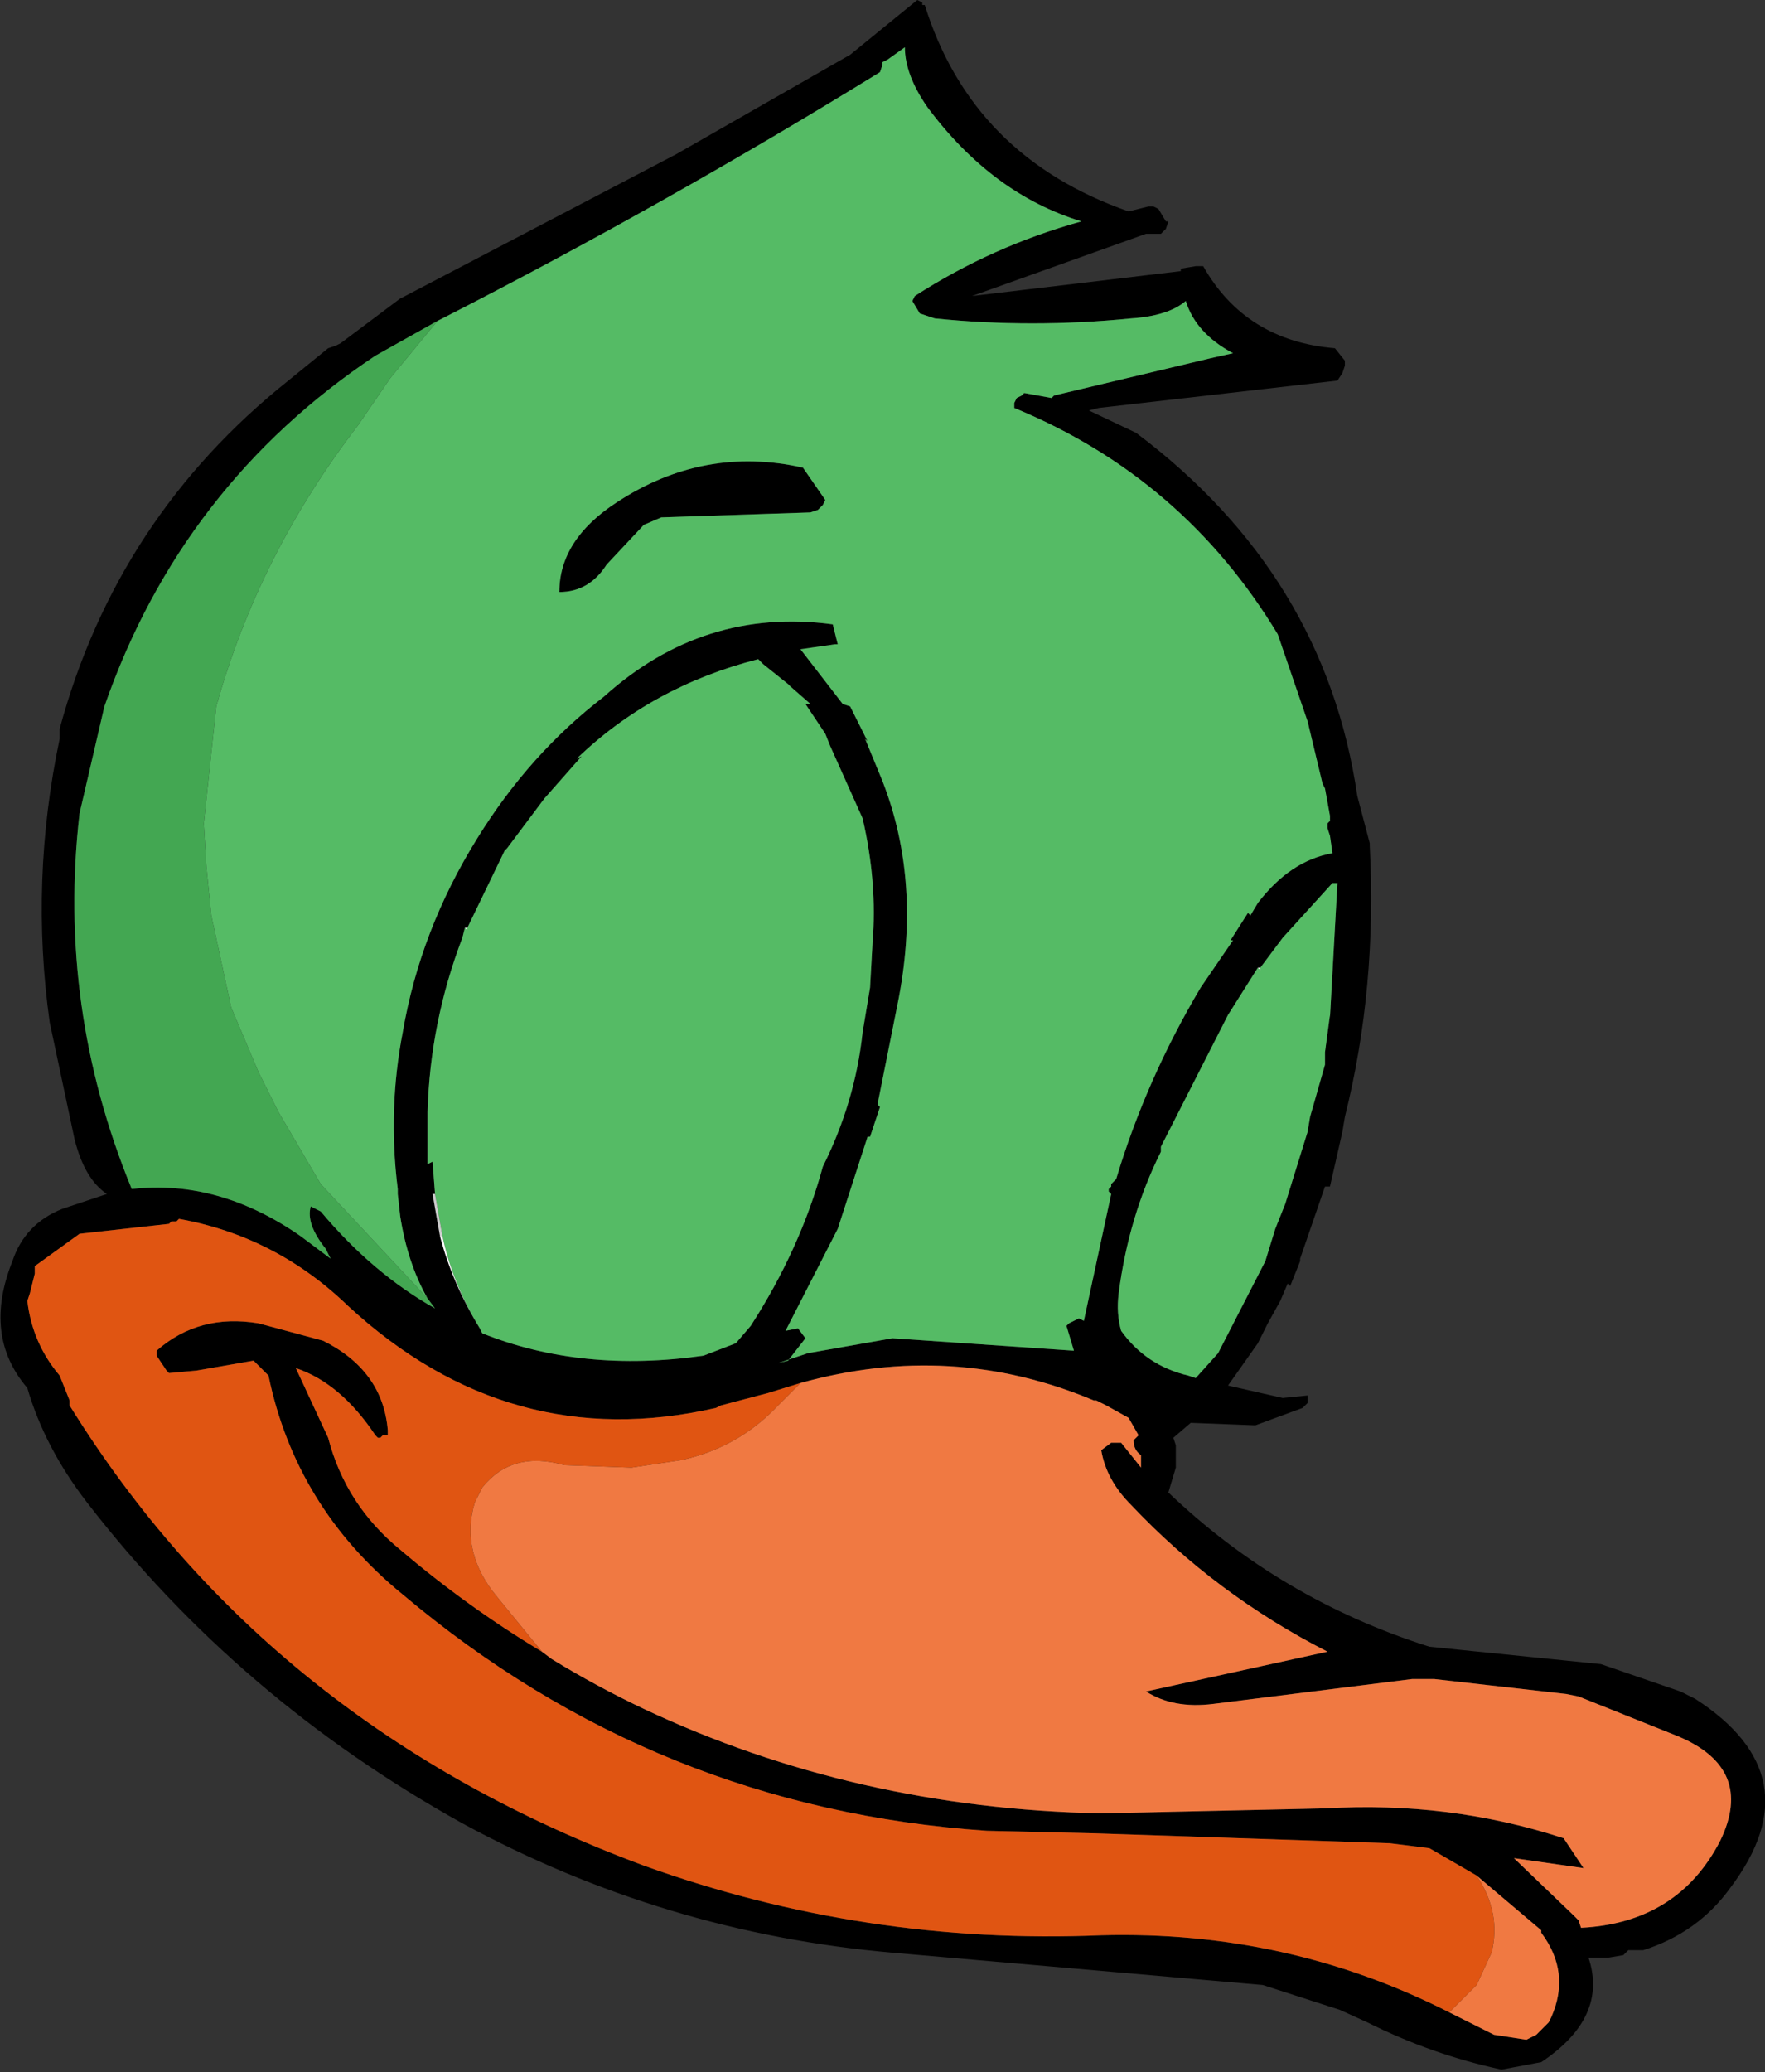 <?xml version="1.0" encoding="UTF-8" standalone="no"?>
<svg xmlns:xlink="http://www.w3.org/1999/xlink" height="41.65px" width="35.5px" xmlns="http://www.w3.org/2000/svg">
  <rect width="100%" height="100%" fill="#333333" stroke="none"/>
  <g transform="matrix(1.0, 0.0, 0.0, 1.0, 6.15, 74.8)">
    <path d="M27.65 -40.8 L27.85 -40.7 27.95 -40.65 Q30.35 -39.1 28.65 -36.85 28.0 -35.95 26.9 -35.6 L26.8 -35.6 26.65 -35.6 26.6 -35.6 26.55 -35.55 26.5 -35.5 26.2 -35.45 25.8 -35.45 Q26.2 -34.25 24.85 -33.35 L24.05 -33.2 Q22.65 -33.5 21.35 -34.15 L20.8 -34.4 19.25 -34.9 11.8 -35.55 Q7.2 -35.95 3.15 -38.15 -1.35 -40.65 -4.4 -44.6 -5.25 -45.7 -5.6 -46.9 -6.5 -47.95 -5.9 -49.45 -5.65 -50.2 -4.9 -50.5 L-4.0 -50.8 Q-4.45 -51.1 -4.65 -51.9 L-5.15 -54.25 Q-5.55 -57.1 -4.95 -59.95 L-4.95 -60.1 -4.95 -60.15 Q-3.8 -64.4 -0.35 -67.15 L0.45 -67.8 0.6 -67.85 0.7 -67.9 1.9 -68.8 2.0 -68.85 7.45 -71.7 8.15 -72.1 10.95 -73.7 12.3 -74.8 12.4 -74.75 12.4 -74.7 12.45 -74.7 Q13.4 -71.65 16.55 -70.55 L16.75 -70.6 16.95 -70.65 17.05 -70.65 17.15 -70.6 17.3 -70.35 17.35 -70.35 17.3 -70.2 17.2 -70.1 16.9 -70.1 13.4 -68.85 17.6 -69.35 17.6 -69.4 17.9 -69.45 18.05 -69.45 Q18.9 -67.95 20.7 -67.8 L20.9 -67.55 20.9 -67.45 20.85 -67.3 20.75 -67.15 15.95 -66.6 15.75 -66.55 16.7 -66.1 Q20.5 -63.25 21.15 -58.8 L21.4 -57.85 21.4 -57.8 Q21.55 -54.95 20.9 -52.35 L20.85 -52.05 20.6 -50.95 20.5 -50.95 20.0 -49.5 20.0 -49.45 19.8 -48.95 19.75 -49.0 19.6 -48.65 19.35 -48.2 19.15 -47.8 18.55 -46.95 19.65 -46.7 20.15 -46.75 20.15 -46.6 20.05 -46.5 19.1 -46.15 17.8 -46.2 17.45 -45.9 17.5 -45.75 17.5 -45.7 17.5 -45.3 17.35 -44.8 Q19.6 -42.65 22.6 -41.7 L26.05 -41.35 27.65 -40.8 M4.75 -41.6 L4.95 -41.45 Q5.85 -40.9 6.8 -40.45 11.05 -38.45 16.0 -38.35 L20.5 -38.45 Q23.0 -38.6 25.3 -37.85 L25.7 -37.25 24.3 -37.45 25.5 -36.3 25.6 -36.2 25.65 -36.05 Q27.6 -36.15 28.45 -37.8 29.15 -39.25 27.6 -39.9 L25.6 -40.7 25.35 -40.75 22.7 -41.05 22.25 -41.05 18.25 -40.55 Q17.45 -40.45 16.9 -40.8 L20.55 -41.6 Q18.3 -42.75 16.6 -44.55 16.1 -45.05 16.0 -45.65 L16.2 -45.8 16.4 -45.8 16.8 -45.3 16.8 -45.55 Q16.65 -45.65 16.65 -45.85 L16.75 -45.95 16.55 -46.3 16.1 -46.55 16.0 -46.6 15.9 -46.65 15.85 -46.65 Q13.0 -47.85 9.95 -47.0 L9.3 -46.8 8.35 -46.55 8.25 -46.5 Q4.1 -45.55 0.85 -48.55 -0.6 -49.95 -2.55 -50.3 L-2.6 -50.25 -2.7 -50.25 -2.75 -50.2 -4.55 -50.0 -5.45 -49.35 -5.45 -49.2 -5.55 -48.8 -5.6 -48.65 Q-5.5 -47.8 -4.95 -47.15 L-4.75 -46.65 -4.75 -46.6 -4.75 -46.55 Q-0.75 -40.1 6.8 -37.3 11.25 -35.7 16.0 -35.9 19.75 -36.0 23.0 -34.35 L23.9 -33.9 24.55 -33.8 24.75 -33.9 24.85 -34.0 25.0 -34.15 25.05 -34.25 Q25.45 -35.15 24.85 -35.95 L24.85 -36.0 23.55 -37.1 22.6 -37.65 21.8 -37.75 15.85 -37.95 13.7 -38.0 Q7.05 -38.45 1.95 -42.75 -0.2 -44.5 -0.75 -47.15 L-1.05 -47.45 -2.2 -47.25 -2.75 -47.2 -2.8 -47.25 -3.0 -47.55 -3.0 -47.65 Q-2.15 -48.4 -0.95 -48.2 L0.35 -47.85 Q1.55 -47.25 1.65 -46.05 L1.65 -45.95 1.55 -45.95 1.5 -45.9 1.45 -45.9 1.4 -45.95 Q0.7 -47.0 -0.2 -47.3 L0.45 -45.9 Q0.8 -44.55 1.9 -43.65 3.25 -42.5 4.75 -41.6 M2.45 -48.7 Q2.05 -49.4 1.9 -50.35 L1.85 -50.8 1.85 -50.85 1.85 -50.9 Q1.65 -52.5 1.95 -54.05 2.3 -56.1 3.45 -57.95 4.5 -59.65 6.0 -60.8 8.0 -62.6 10.6 -62.25 L10.7 -61.85 10.65 -61.85 9.95 -61.75 10.8 -60.65 10.95 -60.6 11.15 -60.2 11.3 -59.9 11.25 -59.95 11.6 -59.1 Q12.4 -57.05 11.9 -54.6 L11.5 -52.6 11.55 -52.55 11.35 -51.95 11.3 -51.95 10.7 -50.1 9.65 -48.05 9.9 -48.1 10.05 -47.9 9.7 -47.45 9.5 -47.4 10.1 -47.6 11.8 -47.9 15.45 -47.65 15.3 -48.15 15.35 -48.2 15.55 -48.3 15.65 -48.25 16.2 -50.8 16.15 -50.85 16.15 -50.9 16.2 -50.95 16.2 -51.0 16.3 -51.1 Q16.9 -53.1 18.0 -54.95 L18.65 -55.9 18.6 -55.9 18.95 -56.45 19.0 -56.4 19.15 -56.65 Q19.8 -57.5 20.65 -57.65 L20.6 -58.0 20.55 -58.15 20.55 -58.25 20.6 -58.3 20.6 -58.35 20.6 -58.4 20.5 -58.95 20.45 -59.05 20.15 -60.3 19.55 -62.05 Q17.65 -65.2 14.25 -66.6 L14.25 -66.7 14.3 -66.8 14.4 -66.85 14.45 -66.9 15.0 -66.8 15.05 -66.85 18.2 -67.6 18.65 -67.7 Q17.9 -68.1 17.7 -68.75 17.35 -68.45 16.6 -68.4 14.6 -68.2 12.65 -68.4 L12.35 -68.5 12.2 -68.75 12.25 -68.85 Q13.8 -69.85 15.6 -70.35 13.8 -70.9 12.5 -72.65 12.05 -73.3 12.05 -73.85 L11.7 -73.6 11.6 -73.55 11.6 -73.5 11.55 -73.35 Q7.25 -70.7 2.75 -68.4 L2.65 -68.35 1.4 -67.65 Q-2.5 -65.05 -4.05 -60.6 L-4.55 -58.45 Q-5.0 -54.55 -3.5 -50.9 -1.75 -51.1 -0.1 -49.95 L0.5 -49.5 0.4 -49.7 Q0.0 -50.2 0.1 -50.55 L0.3 -50.45 Q1.35 -49.2 2.6 -48.5 L2.45 -48.7 M3.5 -48.1 L3.55 -48.0 Q5.55 -47.2 8.0 -47.55 L8.65 -47.8 8.95 -48.15 Q9.95 -49.7 10.4 -51.35 11.05 -52.65 11.2 -54.05 L11.35 -54.95 11.4 -55.85 Q11.5 -57.05 11.2 -58.35 L10.55 -59.8 10.45 -60.05 10.05 -60.65 10.15 -60.65 9.75 -61.0 9.7 -61.05 9.2 -61.45 9.1 -61.55 Q6.95 -61.0 5.45 -59.55 L5.55 -59.6 4.8 -58.75 4.05 -57.75 4.0 -57.7 3.25 -56.15 3.2 -56.15 3.15 -55.95 Q2.5 -54.25 2.45 -52.45 L2.45 -51.4 2.55 -51.45 2.6 -50.8 2.55 -50.8 2.7 -49.95 Q2.95 -49.0 3.5 -48.1 M6.25 -64.7 Q8.0 -65.85 10.0 -65.4 L10.45 -64.75 10.4 -64.65 10.3 -64.55 10.15 -64.5 7.15 -64.4 6.8 -64.25 6.05 -63.45 Q5.7 -62.9 5.1 -62.9 5.1 -63.95 6.25 -64.7 M20.75 -57.05 L20.65 -57.05 19.65 -55.95 19.5 -55.75 19.2 -55.35 19.15 -55.35 18.55 -54.4 17.2 -51.75 17.2 -51.65 Q16.55 -50.35 16.35 -48.8 16.3 -48.4 16.4 -48.05 16.9 -47.35 17.75 -47.15 L17.9 -47.1 18.35 -47.6 19.3 -49.45 19.5 -50.1 19.7 -50.6 20.15 -52.05 20.2 -52.35 20.3 -52.7 20.5 -53.4 20.5 -53.45 20.5 -53.65 20.6 -54.4 20.6 -54.35 20.75 -57.05" fill="#000000" fill-rule="evenodd" stroke="none"/>
    <path d="M9.95 -47.0 Q13.0 -47.85 15.85 -46.65 L15.9 -46.65 16.0 -46.6 16.1 -46.55 16.55 -46.3 16.75 -45.95 16.65 -45.85 Q16.65 -45.65 16.8 -45.55 L16.8 -45.3 16.4 -45.8 16.2 -45.8 16.0 -45.65 Q16.1 -45.05 16.6 -44.55 18.3 -42.75 20.55 -41.6 L16.9 -40.8 Q17.45 -40.45 18.25 -40.55 L22.25 -41.05 22.7 -41.05 25.35 -40.75 25.6 -40.7 27.6 -39.9 Q29.15 -39.25 28.45 -37.8 27.6 -36.15 25.65 -36.05 L25.6 -36.2 25.5 -36.3 24.3 -37.45 25.7 -37.25 25.3 -37.85 Q23.0 -38.6 20.5 -38.45 L16.0 -38.35 Q11.05 -38.45 6.8 -40.45 5.85 -40.9 4.95 -41.45 L4.75 -41.6 3.85 -42.7 Q3.1 -43.6 3.4 -44.6 L3.55 -44.9 Q4.15 -45.65 5.2 -45.35 L6.55 -45.3 7.55 -45.45 Q8.7 -45.7 9.5 -46.55 L9.95 -47.0 M23.55 -37.1 L24.85 -36.0 24.85 -35.95 Q25.45 -35.15 25.05 -34.25 L25.0 -34.15 24.85 -34.0 24.75 -33.9 24.55 -33.8 23.9 -33.9 23.0 -34.35 23.55 -34.9 23.85 -35.55 Q24.05 -36.35 23.55 -37.1" fill="#f07942" fill-rule="evenodd" stroke="none"/>
    <path d="M2.65 -68.35 L2.75 -68.4 Q7.25 -70.7 11.55 -73.35 L11.6 -73.5 11.6 -73.55 11.7 -73.6 12.05 -73.85 Q12.05 -73.3 12.5 -72.65 13.8 -70.9 15.6 -70.35 13.8 -69.85 12.25 -68.85 L12.2 -68.75 12.35 -68.5 12.65 -68.4 Q14.6 -68.2 16.6 -68.4 17.35 -68.45 17.7 -68.75 17.9 -68.1 18.65 -67.7 L18.2 -67.6 15.05 -66.85 15.0 -66.8 14.45 -66.9 14.4 -66.85 14.3 -66.8 14.25 -66.7 14.25 -66.6 Q17.65 -65.2 19.55 -62.05 L20.15 -60.3 20.45 -59.05 20.5 -58.95 20.6 -58.4 20.6 -58.35 20.6 -58.3 20.55 -58.25 20.55 -58.15 20.6 -58.0 20.65 -57.65 Q19.8 -57.5 19.15 -56.65 L19.0 -56.4 18.95 -56.45 18.6 -55.9 18.65 -55.9 18.0 -54.95 Q16.9 -53.1 16.3 -51.1 L16.2 -51.0 16.2 -50.95 16.15 -50.9 16.15 -50.85 16.2 -50.8 15.65 -48.25 15.55 -48.3 15.35 -48.2 15.3 -48.15 15.45 -47.65 11.8 -47.9 10.1 -47.6 9.5 -47.4 9.7 -47.45 10.05 -47.9 9.9 -48.1 9.65 -48.05 10.7 -50.1 11.3 -51.95 11.35 -51.95 11.55 -52.55 11.5 -52.6 11.9 -54.6 Q12.4 -57.05 11.6 -59.1 L11.25 -59.95 11.3 -59.9 11.15 -60.2 10.95 -60.6 10.8 -60.65 9.95 -61.75 10.65 -61.85 10.7 -61.85 10.6 -62.25 Q8.0 -62.6 6.0 -60.8 4.5 -59.65 3.45 -57.95 2.3 -56.1 1.95 -54.05 1.65 -52.5 1.85 -50.9 L1.85 -50.85 1.85 -50.8 1.9 -50.35 Q2.05 -49.4 2.45 -48.7 L0.3 -51.0 -0.55 -52.45 -0.95 -53.25 -1.5 -54.55 -1.9 -56.4 -2.0 -57.4 -2.05 -58.25 -1.8 -60.6 Q-0.95 -63.65 1.05 -66.25 L1.7 -67.2 2.65 -68.35 M3.25 -56.15 L4.0 -57.7 4.05 -57.75 4.8 -58.75 5.55 -59.6 5.45 -59.55 Q6.95 -61.0 9.1 -61.55 L9.2 -61.45 9.7 -61.05 9.75 -61.0 10.15 -60.65 10.05 -60.65 10.45 -60.05 10.55 -59.8 11.2 -58.35 Q11.5 -57.05 11.4 -55.85 L11.35 -54.95 11.2 -54.05 Q11.05 -52.65 10.4 -51.35 9.95 -49.7 8.95 -48.15 L8.65 -47.8 8.0 -47.55 Q5.55 -47.2 3.55 -48.0 L3.5 -48.1 Q2.95 -49.0 2.75 -49.95 L2.6 -50.8 2.55 -51.45 2.45 -51.4 2.45 -52.45 Q2.5 -54.25 3.15 -55.95 L3.2 -56.15 3.25 -56.1 3.25 -56.15 M6.25 -64.7 Q5.1 -63.95 5.1 -62.9 5.7 -62.9 6.05 -63.45 L6.8 -64.25 7.15 -64.4 10.15 -64.5 10.3 -64.55 10.4 -64.65 10.45 -64.75 10.0 -65.4 Q8.0 -65.85 6.25 -64.7 M20.65 -57.05 L20.75 -57.05 20.6 -54.35 20.6 -54.4 20.5 -53.65 20.5 -53.45 20.5 -53.4 20.3 -52.7 20.2 -52.35 20.15 -52.05 19.7 -50.6 19.5 -50.1 19.3 -49.45 18.35 -47.6 17.9 -47.1 17.75 -47.15 Q16.9 -47.35 16.4 -48.05 16.3 -48.4 16.35 -48.8 16.55 -50.35 17.2 -51.65 L17.2 -51.75 18.55 -54.4 19.15 -55.35 19.2 -55.3 19.2 -55.35 19.5 -55.75 19.65 -55.95 20.65 -57.05" fill="#55bb65" fill-rule="evenodd" stroke="none"/>
    <path d="M2.65 -68.35 L1.7 -67.2 1.05 -66.25 Q-0.95 -63.65 -1.8 -60.6 L-2.05 -58.25 -2.0 -57.4 -1.9 -56.4 -1.5 -54.55 -0.95 -53.25 -0.55 -52.45 0.3 -51.0 2.45 -48.7 2.6 -48.5 Q1.35 -49.2 0.3 -50.45 L0.1 -50.55 Q0.0 -50.2 0.4 -49.7 L0.5 -49.5 -0.1 -49.95 Q-1.75 -51.1 -3.5 -50.9 -5.0 -54.55 -4.55 -58.45 L-4.05 -60.6 Q-2.5 -65.05 1.4 -67.65 L2.65 -68.35" fill="#43a752" fill-rule="evenodd" stroke="none"/>
    <path d="M3.25 -56.15 L3.25 -56.1 3.2 -56.15 3.25 -56.15 M2.75 -49.95 Q2.95 -49.0 3.5 -48.1 2.95 -49.0 2.7 -49.95 L2.75 -49.95 M17.2 -51.65 L17.2 -51.75 17.2 -51.65 M19.15 -55.35 L19.2 -55.35 19.2 -55.3 19.15 -55.35" fill="#ffffff" fill-rule="evenodd" stroke="none"/>
    <path d="M9.95 -47.0 L9.5 -46.55 Q8.7 -45.7 7.55 -45.45 L6.55 -45.3 5.2 -45.35 Q4.15 -45.65 3.55 -44.9 L3.4 -44.6 Q3.1 -43.6 3.85 -42.7 L4.75 -41.6 Q3.25 -42.5 1.9 -43.65 0.8 -44.55 0.45 -45.9 L-0.2 -47.3 Q0.7 -47.0 1.4 -45.95 L1.45 -45.9 1.5 -45.9 1.55 -45.95 1.65 -45.95 1.65 -46.05 Q1.55 -47.25 0.35 -47.85 L-0.95 -48.2 Q-2.15 -48.4 -3.0 -47.65 L-3.0 -47.55 -2.8 -47.25 -2.75 -47.2 -2.2 -47.25 -1.05 -47.45 -0.75 -47.15 Q-0.2 -44.5 1.95 -42.75 7.05 -38.45 13.7 -38.0 L15.85 -37.95 21.8 -37.75 22.6 -37.65 23.55 -37.1 Q24.05 -36.35 23.85 -35.55 L23.55 -34.9 23.0 -34.35 Q19.75 -36.0 16.0 -35.9 11.25 -35.7 6.8 -37.3 -0.75 -40.1 -4.75 -46.55 L-4.75 -46.6 -4.75 -46.65 -4.95 -47.15 Q-5.5 -47.8 -5.6 -48.65 L-5.55 -48.8 -5.45 -49.2 -5.45 -49.35 -4.55 -50.0 -2.75 -50.2 -2.7 -50.25 -2.6 -50.25 -2.55 -50.3 Q-0.6 -49.95 0.85 -48.55 4.1 -45.55 8.25 -46.5 L8.35 -46.55 9.3 -46.8 9.95 -47.0" fill="#e05512" fill-rule="evenodd" stroke="none"/>
    <path d="M2.6 -50.8 L2.75 -49.95 2.7 -49.95 2.55 -50.8 2.6 -50.8" fill="#cccccc" fill-rule="evenodd" stroke="none"/>
  </g>
</svg>

